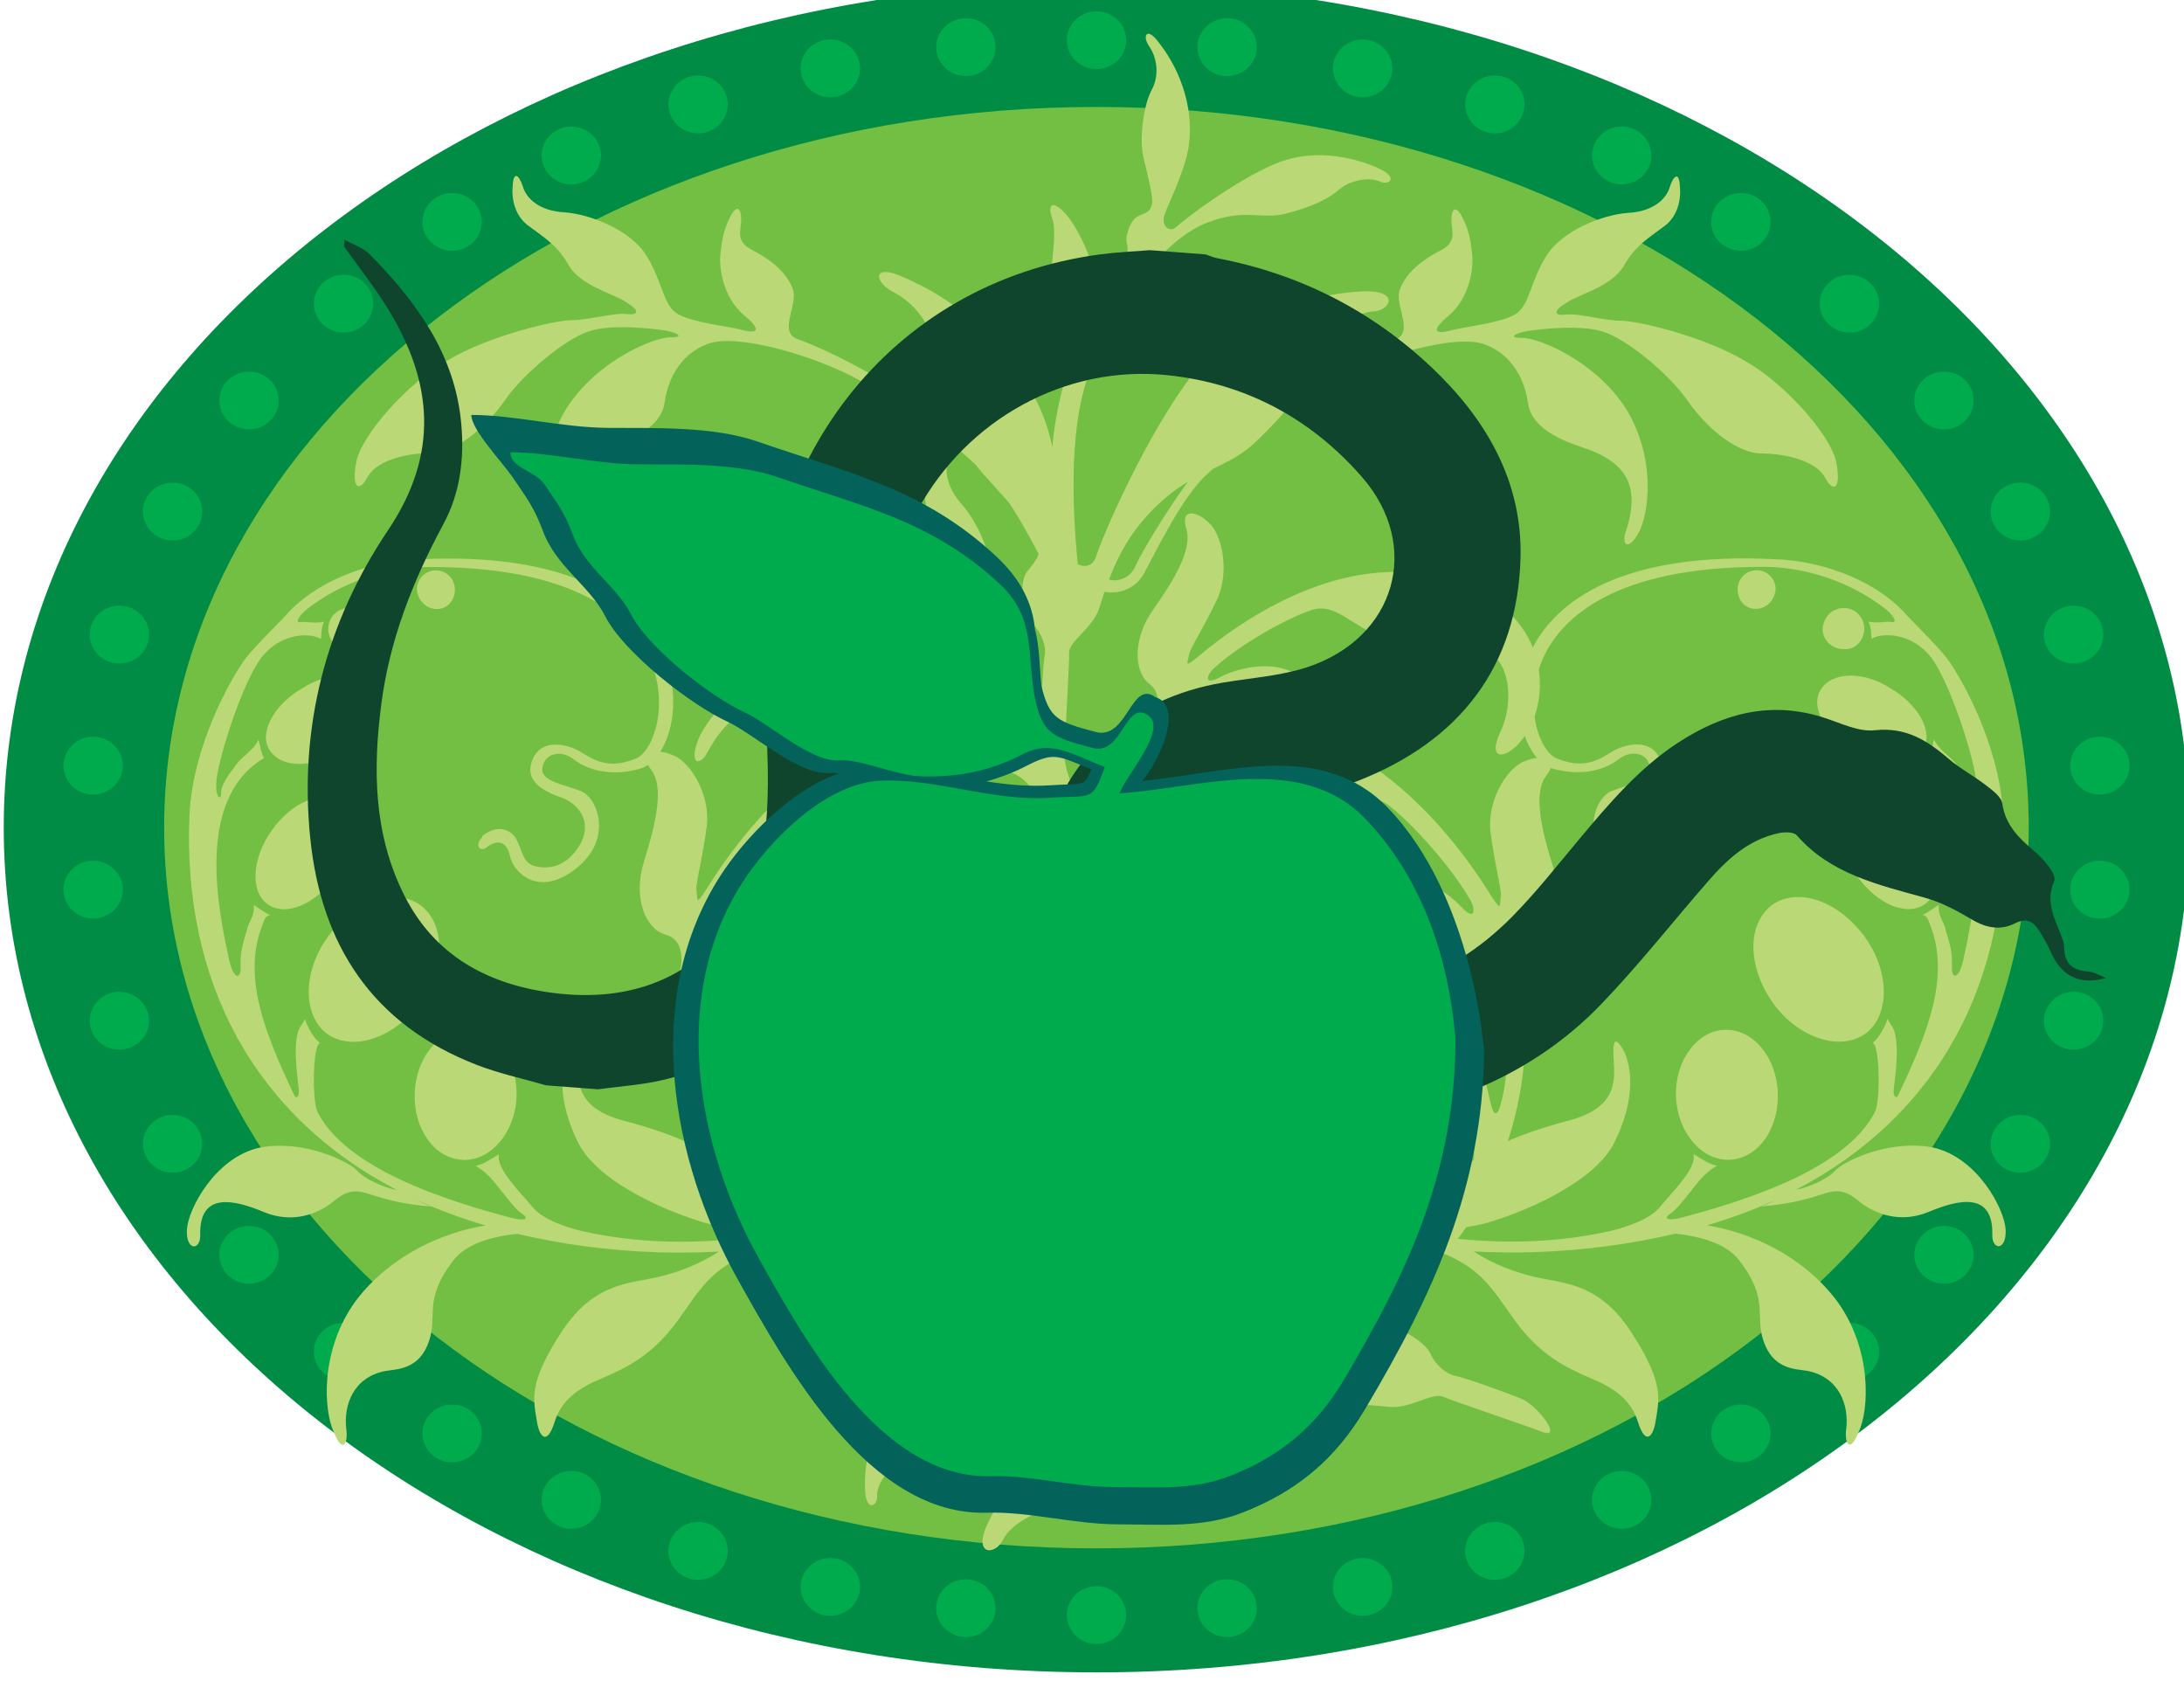 <?xml version="1.0" encoding="UTF-8" standalone="no"?>
<!-- Created with Inkscape (http://www.inkscape.org/) -->

<svg
   xmlns:dc="http://purl.org/dc/elements/1.1/"
   xmlns:cc="http://creativecommons.org/ns#"
   xmlns:rdf="http://www.w3.org/1999/02/22-rdf-syntax-ns#"
   xmlns:svg="http://www.w3.org/2000/svg"
   xmlns="http://www.w3.org/2000/svg"
   xmlns:sodipodi="http://sodipodi.sourceforge.net/DTD/sodipodi-0.dtd"
   xmlns:inkscape="http://www.inkscape.org/namespaces/inkscape"
   width="42.424pt"
   height="32.792pt"
   viewBox="0 0 14.966 11.568"
   version="1.1"
   id="svg8731"
   inkscape:version="0.92.3 (2405546, 2018-03-11)"
   sodipodi:docname="green.svg">
  <defs
     id="defs8725">
    <clipPath
       clipPathUnits="userSpaceOnUse"
       id="clipPath3867">
      <path
         d="M 0,0 H 612 V 792 H 0 Z"
         id="path3865"
         inkscape:connector-curvature="0" />
    </clipPath>
    <clipPath
       clipPathUnits="userSpaceOnUse"
       id="clipPath3985">
      <path
         d="M 0,0 H 612 V 792 H 0 Z"
         id="path3983"
         inkscape:connector-curvature="0" />
    </clipPath>
    <clipPath
       clipPathUnits="userSpaceOnUse"
       id="clipPath4097">
      <path
         d="M 0,0 H 612 V 792 H 0 Z"
         id="path4095"
         inkscape:connector-curvature="0" />
    </clipPath>
  </defs>
  <sodipodi:namedview
     id="base"
     pagecolor="#ffffff"
     bordercolor="#666666"
     borderopacity="1.0"
     inkscape:pageopacity="0.0"
     inkscape:pageshadow="2"
     inkscape:zoom="1"
     inkscape:cx="-41.200553"
     inkscape:cy="25.05677"
     inkscape:document-units="mm"
     inkscape:current-layer="layer1"
     showgrid="false"
     units="pt"
     inkscape:window-width="1440"
     inkscape:window-height="836"
     inkscape:window-x="0"
     inkscape:window-y="27"
     inkscape:window-maximized="1" />
  <g
     inkscape:label="Layer 1"
     inkscape:groupmode="layer"
     id="layer1"
     transform="translate(-82.906,-103.965)">
    <g
       transform="matrix(0.353,0,0,-0.353,41.906,290.734)"
       id="g4091">
      <g
         id="g4093"
         clip-path="url(#clipPath4097)">
        <g
           id="g4099"
           transform="translate(158.644,513.026)">
          <path
             d="m 0,0 c 0,-9.054 -9.499,-16.396 -21.212,-16.396 -11.713,0 -21.212,7.342 -21.212,16.396 0,9.054 9.499,16.396 21.212,16.396 C -9.499,16.396 0,9.054 0,0"
             style="fill:#008c44;fill-opacity:1;fill-rule:nonzero;stroke:none"
             id="path4101"
             inkscape:connector-curvature="0" />
        </g>
        <g
           id="g4103"
           transform="translate(134.897,497.315)">
          <path
             d="M 0,0 C 0.318,0 0.576,0.251 0.576,0.561 0.576,0.871 0.318,1.122 0,1.122 -0.318,1.122 -0.576,0.871 -0.576,0.561 -0.576,0.251 -0.318,0 0,0 m 0,31.422 c 0.318,0 0.576,-0.251 0.576,-0.561 0,-0.31 -0.258,-0.562 -0.576,-0.562 -0.318,0 -0.576,0.252 -0.576,0.562 0,0.31 0.258,0.561 0.576,0.561 m 2.536,0.134 c 0.318,0 0.576,-0.251 0.576,-0.561 0,-0.31 -0.258,-0.561 -0.576,-0.561 -0.318,0 -0.576,0.251 -0.576,0.561 0,0.31 0.258,0.561 0.576,0.561 m 2.535,-0.134 c -0.318,0 -0.576,-0.251 -0.576,-0.561 0,-0.31 0.258,-0.562 0.576,-0.562 0.318,0 0.577,0.252 0.577,0.562 0,0.31 -0.259,0.561 -0.577,0.561 M 7.702,31.01 c -0.318,0 -0.576,-0.252 -0.576,-0.562 0,-0.309 0.258,-0.561 0.576,-0.561 0.319,0 0.577,0.252 0.577,0.561 0,0.31 -0.258,0.562 -0.577,0.562 m 2.567,-0.699 c -0.318,0 -0.576,-0.252 -0.576,-0.561 0,-0.31 0.258,-0.562 0.576,-0.562 0.318,0 0.576,0.252 0.576,0.562 0,0.309 -0.258,0.561 -0.576,0.561 m 2.463,-0.992 c -0.319,0 -0.577,-0.251 -0.577,-0.561 0,-0.31 0.258,-0.561 0.577,-0.561 0.318,0 0.576,0.251 0.576,0.561 0,0.31 -0.258,0.561 -0.576,0.561 m 2.313,-1.289 c -0.319,0 -0.577,-0.251 -0.577,-0.561 0,-0.31 0.258,-0.561 0.577,-0.561 0.318,0 0.576,0.251 0.576,0.561 0,0.31 -0.258,0.561 -0.576,0.561 m 2.107,-1.587 c -0.318,0 -0.576,-0.251 -0.576,-0.561 0,-0.31 0.258,-0.561 0.576,-0.561 0.318,0 0.576,0.251 0.576,0.561 0,0.31 -0.258,0.561 -0.576,0.561 m 1.835,-1.88 c -0.318,0 -0.576,-0.251 -0.576,-0.561 0,-0.31 0.258,-0.561 0.576,-0.561 0.318,0 0.576,0.251 0.576,0.561 0,0.31 -0.258,0.561 -0.576,0.561 m 1.483,-2.154 c -0.318,0 -0.576,-0.251 -0.576,-0.561 0,-0.31 0.258,-0.562 0.576,-0.562 0.318,0 0.576,0.252 0.576,0.562 0,0.31 -0.258,0.561 -0.576,0.561 m 1.034,-2.389 c -0.318,0 -0.576,-0.252 -0.576,-0.561 0,-0.31 0.258,-0.562 0.576,-0.562 0.318,0 0.576,0.252 0.576,0.562 0,0.309 -0.258,0.561 -0.576,0.561 m 0.509,-2.544 c -0.318,0 -0.576,-0.252 -0.576,-0.562 0,-0.31 0.258,-0.561 0.576,-0.561 0.318,0 0.576,0.251 0.576,0.561 0,0.31 -0.258,0.562 -0.576,0.562 M -2.631,31.01 c 0.318,0 0.576,-0.252 0.576,-0.562 0,-0.309 -0.258,-0.561 -0.576,-0.561 -0.318,0 -0.576,0.252 -0.576,0.561 0,0.31 0.258,0.562 0.576,0.562 m -2.567,-0.699 c 0.319,0 0.576,-0.252 0.576,-0.561 0,-0.31 -0.257,-0.562 -0.576,-0.562 -0.318,0 -0.576,0.252 -0.576,0.562 0,0.309 0.258,0.561 0.576,0.561 M -7.66,29.319 c 0.318,0 0.576,-0.251 0.576,-0.561 0,-0.31 -0.258,-0.561 -0.576,-0.561 -0.318,0 -0.576,0.251 -0.576,0.561 0,0.31 0.258,0.561 0.576,0.561 M -9.973,28.03 c 0.318,0 0.576,-0.251 0.576,-0.561 0,-0.31 -0.258,-0.561 -0.576,-0.561 -0.318,0 -0.576,0.251 -0.576,0.561 0,0.31 0.258,0.561 0.576,0.561 m -2.108,-1.587 c 0.318,0 0.576,-0.251 0.576,-0.561 0,-0.31 -0.258,-0.561 -0.576,-0.561 -0.318,0 -0.576,0.251 -0.576,0.561 0,0.31 0.258,0.561 0.576,0.561 m -1.835,-1.88 c 0.318,0 0.576,-0.251 0.576,-0.561 0,-0.31 -0.258,-0.561 -0.576,-0.561 -0.318,0 -0.576,0.251 -0.576,0.561 0,0.31 0.258,0.561 0.576,0.561 m -1.483,-2.154 c 0.318,0 0.576,-0.251 0.576,-0.561 0,-0.31 -0.258,-0.562 -0.576,-0.562 -0.318,0 -0.576,0.252 -0.576,0.562 0,0.31 0.258,0.561 0.576,0.561 m -1.034,-2.389 c 0.318,0 0.576,-0.252 0.576,-0.561 0,-0.31 -0.258,-0.562 -0.576,-0.562 -0.318,0 -0.576,0.252 -0.576,0.562 0,0.309 0.258,0.561 0.576,0.561 m -0.509,-2.544 c 0.318,0 0.576,-0.252 0.576,-0.562 0,-0.31 -0.258,-0.561 -0.576,-0.561 -0.318,0 -0.576,0.251 -0.576,0.561 0,0.31 0.258,0.562 0.576,0.562 M 2.536,-0.134 c 0.318,0 0.576,0.251 0.576,0.561 0,0.31 -0.258,0.561 -0.576,0.561 -0.318,0 -0.576,-0.251 -0.576,-0.561 0,-0.31 0.258,-0.561 0.576,-0.561 M 5.071,0 C 4.753,0 4.495,0.251 4.495,0.561 c 0,0.31 0.258,0.561 0.576,0.561 0.318,0 0.577,-0.251 0.577,-0.561 C 5.648,0.251 5.389,0 5.071,0 m 2.631,0.412 c -0.318,0 -0.576,0.252 -0.576,0.562 0,0.309 0.258,0.561 0.576,0.561 0.319,0 0.577,-0.252 0.577,-0.561 0,-0.31 -0.258,-0.562 -0.577,-0.562 m 2.567,0.699 c -0.318,0 -0.576,0.252 -0.576,0.561 0,0.31 0.258,0.562 0.576,0.562 0.318,0 0.576,-0.252 0.576,-0.562 0,-0.309 -0.258,-0.561 -0.576,-0.561 m 2.463,0.992 c -0.319,0 -0.577,0.251 -0.577,0.561 0,0.31 0.258,0.561 0.577,0.561 0.318,0 0.576,-0.251 0.576,-0.561 0,-0.31 -0.258,-0.561 -0.576,-0.561 m 2.313,1.289 c -0.319,0 -0.577,0.251 -0.577,0.561 0,0.31 0.258,0.561 0.577,0.561 0.318,0 0.576,-0.251 0.576,-0.561 0,-0.31 -0.258,-0.561 -0.576,-0.561 m 2.107,1.587 c -0.318,0 -0.576,0.251 -0.576,0.561 0,0.31 0.258,0.561 0.576,0.561 0.318,0 0.576,-0.251 0.576,-0.561 0,-0.31 -0.258,-0.561 -0.576,-0.561 m 1.835,1.88 c -0.318,0 -0.576,0.251 -0.576,0.561 0,0.31 0.258,0.561 0.576,0.561 0.318,0 0.576,-0.251 0.576,-0.561 0,-0.31 -0.258,-0.561 -0.576,-0.561 m 1.483,2.154 c -0.318,0 -0.576,0.251 -0.576,0.561 0,0.31 0.258,0.561 0.576,0.561 0.318,0 0.576,-0.251 0.576,-0.561 0,-0.31 -0.258,-0.561 -0.576,-0.561 m 1.034,2.389 c -0.318,0 -0.576,0.252 -0.576,0.562 0,0.309 0.258,0.561 0.576,0.561 0.318,0 0.576,-0.252 0.576,-0.561 0,-0.31 -0.258,-0.562 -0.576,-0.562 m 0.509,2.544 c -0.318,0 -0.576,0.252 -0.576,0.562 0,0.309 0.258,0.561 0.576,0.561 0.318,0 0.576,-0.252 0.576,-0.561 0,-0.31 -0.258,-0.562 -0.576,-0.562 M -2.631,0.412 c 0.318,0 0.576,0.252 0.576,0.562 0,0.309 -0.258,0.561 -0.576,0.561 -0.318,0 -0.576,-0.252 -0.576,-0.561 0,-0.31 0.258,-0.562 0.576,-0.562 m -2.567,0.699 c 0.319,0 0.576,0.252 0.576,0.561 0,0.31 -0.257,0.562 -0.576,0.562 -0.318,0 -0.576,-0.252 -0.576,-0.562 0,-0.309 0.258,-0.561 0.576,-0.561 M -7.66,2.103 c 0.318,0 0.576,0.251 0.576,0.561 0,0.31 -0.258,0.561 -0.576,0.561 -0.318,0 -0.576,-0.251 -0.576,-0.561 0,-0.31 0.258,-0.561 0.576,-0.561 m -2.313,1.289 c 0.318,0 0.576,0.251 0.576,0.561 0,0.31 -0.258,0.561 -0.576,0.561 -0.318,0 -0.576,-0.251 -0.576,-0.561 0,-0.31 0.258,-0.561 0.576,-0.561 m -2.108,1.587 c 0.318,0 0.576,0.251 0.576,0.561 0,0.31 -0.258,0.561 -0.576,0.561 -0.318,0 -0.576,-0.251 -0.576,-0.561 0,-0.31 0.258,-0.561 0.576,-0.561 m -1.835,1.88 c 0.318,0 0.576,0.251 0.576,0.561 0,0.31 -0.258,0.561 -0.576,0.561 -0.318,0 -0.576,-0.251 -0.576,-0.561 0,-0.31 0.258,-0.561 0.576,-0.561 m -1.483,2.154 c 0.318,0 0.576,0.251 0.576,0.561 0,0.31 -0.258,0.561 -0.576,0.561 -0.318,0 -0.576,-0.251 -0.576,-0.561 0,-0.31 0.258,-0.561 0.576,-0.561 m -1.034,2.389 c 0.318,0 0.576,0.252 0.576,0.562 0,0.309 -0.258,0.561 -0.576,0.561 -0.318,0 -0.576,-0.252 -0.576,-0.561 0,-0.31 0.258,-0.562 0.576,-0.562 m -0.509,2.544 c 0.318,0 0.576,0.252 0.576,0.562 0,0.309 -0.258,0.561 -0.576,0.561 -0.318,0 -0.576,-0.252 -0.576,-0.561 0,-0.31 0.258,-0.562 0.576,-0.562"
             style="fill:#00ab4e;fill-opacity:1;fill-rule:nonzero;stroke:none"
             id="path4105"
             inkscape:connector-curvature="0" />
        </g>
        <g
           id="g4107"
           transform="translate(155.53,513.026)">
          <path
             d="m 0,0 c 0,-7.725 -8.105,-13.989 -18.098,-13.989 -9.994,0 -18.098,6.264 -18.098,13.989 0,7.725 8.104,13.989 18.098,13.989 C -8.105,13.989 0,7.725 0,0"
             style="fill:#72bf44;fill-opacity:1;fill-rule:nonzero;stroke:none"
             id="path4109"
             inkscape:connector-curvature="0" />
        </g>
        <g
           id="g4111"
           transform="matrix(-0.519,-0.855,0.868,-0.496,15.043,488.41)">
          <g
             id="g4113"
             transform="translate(-86.118,89.482)">
            <path
               d="m 0,0 c 0.279,-0.203 0.378,-0.612 0.178,-0.939 -0.2,-0.328 -0.92,-1.391 -1.061,-2.025 -0.242,-1.083 -0.362,-1.635 -0.364,-3.025 -0.002,-0.94 0.375,-2.553 0.854,-2.921 0.459,-0.366 1.018,-0.284 1.398,-0.12 0.379,0.164 0.818,-0.06 1.257,-0.447 0.697,-0.612 1.237,-0.591 1.877,0.146 0.18,0.184 0.319,0.102 0.119,-0.225 -0.2,-0.347 -1.06,-1.043 -2.198,-1.045 -1.118,0.018 -2.075,0.752 -2.215,1.018 -0.139,0.245 -0.139,0.04 -0.06,-0.164 0.08,-0.204 0.398,-0.96 0.757,-1.266 0.359,-0.306 1.317,-0.651 1.956,-0.691 0.639,-0.04 1.377,-0.284 1.616,-0.713 0.259,-0.429 0.658,-0.816 1.017,-0.795 0.339,0.021 0.339,-0.163 -0.18,-0.348 -0.5,-0.164 -1.797,0.059 -2.575,0.507 -0.798,0.428 -1.675,1.346 -1.854,1.632 -0.16,0.286 -0.539,0.633 -0.638,0.857 -0.1,0.245 -0.199,0.184 -0.2,-0.123 -0.02,-0.306 0.158,-0.899 -0.062,-1.308 -0.24,-0.389 -0.24,-0.735 -0.281,-1.042 -0.021,-0.327 -0.26,-0.573 -0.52,-0.696 -0.26,-0.143 -0.26,-0.021 -0.1,0.163 0.18,0.185 0.261,0.532 0.042,0.961 -0.219,0.449 -0.338,1.286 -0.058,1.798 0.281,0.532 0.681,0.778 0.681,1.105 0.001,0.326 -0.258,0.918 -0.338,1.184 -0.059,0.245 -0.179,0.49 -0.279,-0.062 -0.101,-0.572 -0.621,-0.941 -0.82,-1.023 -0.22,-0.102 -0.42,-0.184 -0.7,-0.205 -0.299,-0.021 -0.259,0.102 -0.039,0.225 0.2,0.102 0.4,0.123 0.38,0.49 -0.019,0.368 0.041,0.777 0.261,1.043 0.2,0.266 0.899,0.185 0.8,0.614 -0.139,0.776 -0.236,2.86 0.266,4.476 0.161,0.551 0.862,1.84 1.062,2.106 0.18,0.245 0.06,0.613 -0.199,0.633 C -0.14,-0.123 0,0 0,0"
               style="fill:#bbd876;fill-opacity:1;fill-rule:nonzero;stroke:none"
               id="path4115"
               inkscape:connector-curvature="0" />
          </g>
        </g>
        <g
           id="g4117"
           transform="matrix(-0.999,0.034,0.036,0.999,15.043,488.41)">
          <g
             id="g4119"
             transform="translate(-109.418,24.434)">
            <path
               d="m 0,0 c 0.562,0 0.99,-0.574 0.989,-1.263 0,-0.689 -0.427,-1.262 -0.989,-1.262 -0.54,0 -0.99,0.573 -0.99,1.262 C -0.99,-0.574 -0.54,0 0,0 M 1.3,8.522 C 1.28,8.314 1.115,8.147 0.91,8.147 c -0.205,0 -0.349,0.167 -0.349,0.375 0,0.209 0.164,0.376 0.37,0.376 C 1.136,8.898 1.3,8.731 1.3,8.522 M 2.77,1.735 C 3.248,1.043 3.225,0.19 2.747,-0.157 2.246,-0.503 1.45,-0.226 0.972,0.466 0.494,1.181 0.494,2.011 0.995,2.381 1.496,2.727 2.27,2.45 2.77,1.735 M 3.941,3.752 C 4.321,3.182 4.321,2.543 3.986,2.315 3.627,2.063 3.045,2.337 2.687,2.885 2.329,3.432 2.307,4.094 2.665,4.322 3.001,4.573 3.583,4.3 3.941,3.752 M 2.598,7.308 c -0.229,0 -0.416,0.168 -0.416,0.399 0.021,0.231 0.187,0.399 0.416,0.399 0.228,0 0.394,-0.188 0.394,-0.399 0,-0.231 -0.187,-0.421 -0.394,-0.399 M 2.106,6.539 C 2.331,6.878 2.941,6.878 3.459,6.518 4.001,6.18 4.271,5.617 4.046,5.301 3.82,4.963 3.211,4.963 2.692,5.323 2.151,5.662 1.88,6.224 2.106,6.539 m -9.445,-9.965 c 0.292,-0.023 0.668,-0.078 0.959,-0.045 0.398,0.046 0.678,0.209 1.028,0.721 0.327,0.511 1.238,0.86 2.266,1.092 1.028,0.233 0.911,0.837 0.911,1.232 0,0.395 0.094,0.303 0.211,0.07 0.14,-0.326 0.186,-0.953 -0.258,-1.767 -0.444,-0.79 -1.868,-1.301 -2.522,-1.465 -0.574,-0.138 -1.126,-0.096 -1.595,-0.107 1.36,-0.307 2.704,-0.376 3.979,-0.134 0.357,0.072 0.81,0.216 1.001,0.456 0.214,0.24 0.739,0.719 0.667,0.983 0.144,-0.096 0.358,-0.24 0.453,-0.24 -0.286,-0.143 -0.453,-0.407 -0.572,-0.527 -0.095,-0.12 -0.262,-0.312 -0.381,-0.384 -0.12,-0.072 -0.072,-0.144 0.238,-0.072 1.264,0.288 3.218,0.84 3.814,1.919 0.12,0.216 0.143,1.319 0,1.343 0.12,0.072 0.263,0.312 0.31,0.456 0,0 0.072,-0.144 0.095,-0.168 0.144,-0.288 0,-1.031 -0.023,-1.199 C 3.217,-1.406 3.289,-1.478 3.337,-1.358 3.933,-0.207 4.433,0.897 4.053,1.928 4.005,2.12 3.909,2.096 3.909,2.096 4.005,2.12 4.243,2.287 4.243,2.287 4.219,2.047 4.338,1.952 4.362,1.784 4.41,1.592 4.482,1.376 4.457,1.089 4.433,0.824 4.577,0.824 4.672,1.16 4.934,2.167 5.459,4.302 4.148,5.141 4.196,5.213 4.244,5.405 4.267,5.501 4.339,5.309 4.53,5.189 4.649,5.045 4.744,4.901 4.958,4.637 4.958,4.446 4.935,4.278 5.078,4.326 5.054,4.661 5.054,4.997 4.673,6.46 4.291,7.06 3.886,7.635 3.29,7.588 3.124,7.491 c 0,0.072 0,0.264 -0.048,0.336 C 3.29,7.779 3.41,7.827 3.529,7.803 3.648,7.779 3.576,7.923 3.41,8.067 2.742,8.618 1.932,8.906 1.169,8.954 -4.266,9.193 -3.742,5.692 -3.074,5.38 -2.598,5.164 -2.311,5.284 -2.026,5.452 -1.74,5.62 -1.239,5.716 -1.072,5.309 -0.905,4.901 -1.239,4.709 -1.597,4.589 -1.954,4.493 -2.288,4.157 -2.05,3.678 c 0.263,-0.48 0.62,-0.504 0.859,-0.456 0.238,0.048 0.262,0.288 0.357,0.456 0.072,0.192 0.357,0.384 0.691,0.095 V 3.75 C 0,3.606 -0.095,3.438 -0.238,3.558 -0.381,3.678 -0.596,3.749 -0.691,3.414 -0.762,3.102 -1.263,2.598 -1.978,3.198 -2.693,3.797 -2.359,4.589 -2.026,4.709 -1.692,4.829 -1.215,4.877 -1.263,5.141 -1.287,5.404 -1.596,5.524 -1.882,5.309 -2.193,5.093 -2.669,5.02 -3.169,5.188 -4.171,5.524 -4.552,9.601 1.312,9.098 2.075,9.05 3.124,8.714 3.767,7.995 3.815,7.923 4.411,7.299 4.578,7.06 4.84,6.676 5.531,5.357 5.555,4.014 5.586,0.745 4.077,-1.812 1.27,-3.152 c 0.235,0.029 0.655,0.202 0.779,0.348 0.167,0.168 1.049,0.575 1.907,0.384 0.858,-0.216 1.359,-1.247 1.359,-1.655 0,-0.407 -0.286,-0.384 -0.262,-0.072 0.048,0.84 -0.644,0.696 -1.216,0.48 -0.572,-0.216 -1.049,0 -1.335,0.239 C 2.24,-3.188 2.074,-3.164 1.763,-3.26 1.43,-3.356 1.096,-3.428 0.572,-3.452 c 0.076,0.013 0.185,0.06 0.3,0.119 -0.423,-0.177 -0.873,-0.326 -1.349,-0.45 0.81,-0.158 1.821,-0.632 2.464,-1.547 0.667,-0.983 0.548,-2.158 0.333,-2.566 -0.191,-0.432 -0.286,-0.192 -0.238,0.072 0.071,0.456 -0.096,1.007 -0.715,1.151 -0.239,0.048 -0.668,0.048 -0.834,0.624 -0.143,0.503 0.143,0.791 -0.405,1.558 -0.194,0.281 -0.594,0.478 -1.227,0.568 -0.842,-0.169 -1.752,-0.266 -2.739,-0.266 -0.42,0 -0.809,0.023 -1.186,0.054 0.203,-0.145 0.561,-0.359 1.09,-0.514 0.549,-0.168 1.288,-0.12 1.907,-1.151 0.62,-1.031 0.5,-1.319 0.405,-1.799 -0.072,-0.287 -0.215,-0.383 -0.334,0.048 -0.119,0.432 -0.429,0.672 -0.905,0.888 -0.453,0.216 -0.93,0.455 -1.407,1.151 -0.458,0.691 -0.639,1.117 -1.67,1.49 -2.483,0.383 -3.974,1.37 -4.98,1.943 -0.119,0.168 -0.357,0.408 -0.619,0.719 1.364,-0.926 2.783,-1.621 4.198,-2.066"
               style="fill:#bbd876;fill-opacity:1;fill-rule:nonzero;stroke:none"
               id="path4121"
               inkscape:connector-curvature="0" />
          </g>
        </g>
        <g
           id="g4123"
           transform="matrix(0.519,-0.855,-0.868,-0.496,238.452,488.41)">
          <g
             id="g4125"
             transform="translate(-75.508,71.214)">
            <path
               d="m 0,0 c 0.279,-0.203 0.378,-0.612 0.178,-0.939 -0.2,-0.328 -0.92,-1.391 -1.061,-2.025 -0.242,-1.083 -0.362,-1.635 -0.364,-3.025 -0.002,-0.94 0.375,-2.553 0.854,-2.921 0.459,-0.366 1.018,-0.284 1.398,-0.12 0.379,0.164 0.818,-0.06 1.257,-0.447 0.697,-0.612 1.237,-0.591 1.877,0.146 0.18,0.184 0.319,0.102 0.119,-0.225 -0.2,-0.347 -1.06,-1.043 -2.198,-1.045 -1.118,0.018 -2.075,0.752 -2.215,1.018 -0.139,0.245 -0.139,0.04 -0.06,-0.164 0.08,-0.204 0.398,-0.96 0.757,-1.266 0.359,-0.306 1.317,-0.651 1.956,-0.691 0.639,-0.04 1.377,-0.284 1.616,-0.713 0.259,-0.429 0.658,-0.816 1.017,-0.795 0.339,0.021 0.339,-0.163 -0.18,-0.348 -0.5,-0.164 -1.797,0.059 -2.575,0.507 -0.798,0.428 -1.675,1.346 -1.854,1.632 -0.16,0.286 -0.539,0.633 -0.638,0.857 -0.1,0.245 -0.199,0.184 -0.2,-0.123 -0.02,-0.306 0.158,-0.899 -0.062,-1.308 -0.24,-0.389 -0.24,-0.735 -0.281,-1.042 -0.021,-0.327 -0.26,-0.573 -0.52,-0.696 -0.26,-0.143 -0.26,-0.021 -0.1,0.163 0.18,0.185 0.261,0.532 0.042,0.961 -0.219,0.449 -0.338,1.286 -0.058,1.798 0.281,0.532 0.681,0.778 0.681,1.105 0.001,0.326 -0.258,0.918 -0.338,1.184 -0.059,0.245 -0.179,0.49 -0.279,-0.062 -0.101,-0.572 -0.621,-0.941 -0.82,-1.023 -0.22,-0.102 -0.42,-0.184 -0.7,-0.205 -0.299,-0.021 -0.259,0.102 -0.039,0.225 0.2,0.102 0.4,0.123 0.38,0.49 -0.019,0.368 0.041,0.777 0.261,1.043 0.2,0.266 0.899,0.185 0.8,0.614 -0.139,0.776 -0.235,2.86 0.266,4.476 0.161,0.551 0.862,1.84 1.062,2.106 0.18,0.245 0.06,0.613 -0.199,0.633 C -0.14,-0.123 0,0 0,0"
               style="fill:#bbd876;fill-opacity:1;fill-rule:nonzero;stroke:none"
               id="path4127"
               inkscape:connector-curvature="0" />
          </g>
        </g>
        <g
           id="g4129"
           transform="matrix(0.999,0.034,-0.036,0.999,238.452,488.41)">
          <g
             id="g4131"
             transform="translate(-88.061,23.71)">
            <path
               d="m 0,0 c 0.562,0 0.99,-0.574 0.989,-1.263 0,-0.689 -0.427,-1.262 -0.989,-1.262 -0.54,0 -0.99,0.573 -0.99,1.262 C -0.99,-0.574 -0.54,0 0,0 M 1.3,8.522 C 1.28,8.314 1.115,8.147 0.91,8.147 c -0.205,0 -0.349,0.167 -0.349,0.375 0,0.209 0.164,0.376 0.37,0.376 C 1.136,8.898 1.3,8.731 1.3,8.522 M 2.77,1.735 C 3.248,1.043 3.225,0.19 2.747,-0.157 2.246,-0.503 1.45,-0.226 0.972,0.466 0.494,1.181 0.494,2.011 0.995,2.381 1.496,2.727 2.27,2.45 2.77,1.735 M 3.941,3.752 C 4.321,3.182 4.321,2.543 3.986,2.315 3.627,2.063 3.045,2.337 2.687,2.885 2.329,3.432 2.307,4.094 2.665,4.322 3.001,4.573 3.583,4.3 3.941,3.752 M 2.598,7.308 c -0.229,0 -0.416,0.168 -0.416,0.399 0.021,0.231 0.187,0.399 0.416,0.399 0.228,0 0.394,-0.188 0.394,-0.399 0,-0.231 -0.187,-0.421 -0.394,-0.399 M 2.106,6.54 C 2.331,6.878 2.941,6.878 3.459,6.518 4.001,6.18 4.271,5.617 4.046,5.301 3.82,4.963 3.211,4.963 2.692,5.323 2.151,5.662 1.88,6.224 2.106,6.54 m -9.445,-9.966 c 0.292,-0.023 0.668,-0.078 0.959,-0.045 0.398,0.046 0.678,0.209 1.028,0.721 0.327,0.511 1.238,0.86 2.266,1.092 1.028,0.233 0.911,0.837 0.911,1.232 0,0.395 0.094,0.303 0.211,0.07 0.14,-0.326 0.186,-0.953 -0.258,-1.767 -0.444,-0.79 -1.868,-1.301 -2.522,-1.465 -0.574,-0.138 -1.126,-0.096 -1.595,-0.107 1.36,-0.307 2.704,-0.376 3.979,-0.134 0.357,0.072 0.81,0.216 1.001,0.456 0.214,0.24 0.739,0.719 0.667,0.983 0.144,-0.096 0.358,-0.24 0.453,-0.24 -0.286,-0.143 -0.453,-0.407 -0.572,-0.527 -0.095,-0.12 -0.262,-0.312 -0.381,-0.384 -0.12,-0.072 -0.072,-0.144 0.238,-0.072 1.264,0.288 3.218,0.84 3.814,1.919 0.12,0.216 0.143,1.319 0,1.343 0.12,0.072 0.263,0.312 0.31,0.456 0,0 0.072,-0.144 0.095,-0.168 0.144,-0.288 0,-1.031 -0.023,-1.199 C 3.217,-1.406 3.289,-1.478 3.337,-1.358 3.933,-0.207 4.433,0.897 4.053,1.928 4.005,2.12 3.909,2.096 3.909,2.096 4.005,2.12 4.243,2.287 4.243,2.287 4.219,2.047 4.338,1.952 4.362,1.784 4.41,1.592 4.482,1.376 4.457,1.089 4.433,0.824 4.577,0.824 4.672,1.16 4.934,2.167 5.459,4.302 4.148,5.141 4.196,5.213 4.244,5.405 4.267,5.501 4.339,5.309 4.53,5.189 4.649,5.045 4.744,4.901 4.958,4.637 4.958,4.446 4.935,4.278 5.078,4.326 5.054,4.661 5.054,4.997 4.673,6.46 4.291,7.06 3.886,7.635 3.29,7.588 3.124,7.491 c 0,0.072 0,0.264 -0.048,0.336 C 3.29,7.779 3.41,7.827 3.529,7.803 3.648,7.779 3.576,7.923 3.41,8.067 2.742,8.618 1.932,8.906 1.169,8.954 -4.266,9.193 -3.742,5.692 -3.074,5.38 -2.598,5.164 -2.311,5.284 -2.026,5.452 -1.74,5.62 -1.239,5.716 -1.072,5.309 -0.905,4.901 -1.239,4.709 -1.597,4.589 -1.954,4.493 -2.288,4.157 -2.05,3.678 c 0.263,-0.48 0.62,-0.504 0.859,-0.456 0.238,0.048 0.262,0.288 0.357,0.456 0.072,0.192 0.357,0.384 0.691,0.095 V 3.75 C 0,3.606 -0.095,3.438 -0.238,3.558 -0.381,3.678 -0.596,3.749 -0.691,3.414 -0.762,3.102 -1.263,2.598 -1.978,3.198 -2.693,3.797 -2.359,4.589 -2.026,4.709 -1.692,4.829 -1.215,4.877 -1.263,5.141 -1.287,5.404 -1.596,5.524 -1.882,5.309 -2.193,5.093 -2.669,5.02 -3.169,5.188 -4.171,5.524 -4.552,9.601 1.312,9.098 2.075,9.05 3.124,8.714 3.767,7.995 3.815,7.923 4.411,7.299 4.578,7.06 4.84,6.676 5.531,5.357 5.555,4.014 5.586,0.745 4.077,-1.812 1.27,-3.152 c 0.235,0.029 0.655,0.202 0.779,0.348 0.167,0.168 1.049,0.575 1.907,0.384 0.858,-0.216 1.359,-1.247 1.359,-1.655 0,-0.407 -0.286,-0.384 -0.262,-0.072 0.048,0.84 -0.644,0.696 -1.216,0.48 -0.572,-0.216 -1.049,0 -1.335,0.239 C 2.24,-3.188 2.074,-3.164 1.763,-3.26 1.43,-3.356 1.096,-3.428 0.572,-3.452 c 0.076,0.013 0.185,0.06 0.3,0.119 -0.423,-0.177 -0.873,-0.326 -1.349,-0.45 0.81,-0.158 1.821,-0.632 2.464,-1.547 0.667,-0.983 0.548,-2.158 0.333,-2.566 -0.191,-0.432 -0.286,-0.192 -0.238,0.072 0.071,0.456 -0.096,1.007 -0.715,1.151 -0.239,0.048 -0.668,0.048 -0.834,0.624 -0.143,0.503 0.143,0.791 -0.405,1.558 -0.194,0.281 -0.594,0.478 -1.227,0.568 -0.842,-0.169 -1.752,-0.266 -2.739,-0.266 -0.42,0 -0.809,0.023 -1.186,0.054 0.203,-0.145 0.561,-0.359 1.09,-0.514 0.549,-0.168 1.288,-0.12 1.907,-1.151 0.62,-1.031 0.5,-1.319 0.405,-1.799 -0.072,-0.287 -0.215,-0.383 -0.334,0.048 -0.119,0.432 -0.429,0.672 -0.905,0.888 -0.453,0.216 -0.93,0.455 -1.407,1.151 -0.458,0.691 -0.639,1.117 -1.67,1.49 -2.483,0.383 -3.974,1.37 -4.98,1.943 -0.119,0.168 -0.357,0.408 -0.619,0.719 1.364,-0.926 2.783,-1.621 4.198,-2.066"
               style="fill:#bbd876;fill-opacity:1;fill-rule:nonzero;stroke:none"
               id="path4133"
               inkscape:connector-curvature="0" />
          </g>
        </g>
        <g
           id="g4135"
           transform="matrix(0.837,-0.548,-0.571,-0.821,15.54,468.869)">
          <g
             id="g4137"
             transform="translate(84.661,-100.326)">
            <path
               d="m 0,0 c 0.157,-0.171 0.495,-0.362 0.495,-0.362 0.177,-2.116 -0.931,-4.277 -1.856,-5.026 -0.203,-0.171 -0.519,-0.535 -0.249,-0.834 0.247,-0.299 0.111,-0.94 -0.476,-1.411 -0.587,-0.472 -1.151,-0.986 -1.129,-1.413 0.022,-0.449 -0.316,-0.3 -0.496,-0.022 -0.202,0.256 -0.201,0.983 0.205,1.496 0.429,0.493 0.835,0.835 0.903,0.963 0.069,0.15 0.204,0.257 -0.134,0.107 -1.489,-0.686 -3.812,-1.352 -5.681,-0.33 -2.116,1.151 -1.414,3.076 -0.467,3.548 0.339,0.171 0.609,0.086 0.248,-0.342 -0.384,-0.407 -0.611,-1.176 -0.251,-1.582 0.698,-0.811 1.329,-0.319 2.072,-0.744 0.721,-0.448 0.877,-0.982 1.441,-0.939 0.541,0.044 1.646,0.324 2.322,0.667 0.181,0.085 0.339,0.299 -0.044,0.213 -0.406,-0.107 -1.218,-0.109 -1.623,0.297 -0.562,0.576 -0.335,1.303 0.071,1.71 0.203,0.214 0.338,0.043 0.316,-0.235 -0.024,-0.256 0.314,-0.662 0.719,-0.618 0.384,0.043 1.33,0.109 1.533,-0.126 0.179,-0.214 0.404,-0.149 0.585,-0.021 0.316,0.279 0.881,0.985 1.13,1.605 0.09,0.214 0.226,0.578 -0.135,0.235 -0.384,-0.364 -1.038,-1.006 -1.894,-0.879 -0.857,0.127 -1.69,0.617 -1.936,1.193 -0.091,0.235 0.18,0.343 0.45,0.129 0.27,-0.192 0.743,-0.319 1.285,-0.147 0.564,0.193 1.037,0.365 1.533,0.28 0.54,-0.084 0.721,0.194 0.902,0.472 C 0.02,-1.859 0.201,-0.769 0,0"
               style="fill:#bbd876;fill-opacity:1;fill-rule:nonzero;stroke:none"
               id="path4139"
               inkscape:connector-curvature="0" />
          </g>
        </g>
        <g
           id="g4141"
           transform="matrix(-0.837,-0.548,0.571,-0.821,15.54,468.869)">
          <g
             id="g4143"
             transform="translate(-115.607,33.203)">
            <path
               d="m 0,0 c 0.157,-0.171 0.495,-0.362 0.495,-0.362 0.177,-2.116 -0.931,-4.277 -1.856,-5.026 -0.203,-0.171 -0.519,-0.535 -0.249,-0.834 0.247,-0.299 0.111,-0.94 -0.476,-1.411 -0.587,-0.471 -1.151,-0.986 -1.129,-1.413 0.022,-0.449 -0.316,-0.3 -0.496,-0.022 -0.202,0.256 -0.201,0.983 0.205,1.496 0.429,0.493 0.835,0.835 0.903,0.963 0.069,0.15 0.204,0.258 -0.135,0.107 -1.488,-0.686 -3.811,-1.352 -5.68,-0.33 -2.116,1.151 -1.414,3.076 -0.467,3.548 0.339,0.171 0.609,0.086 0.248,-0.342 -0.384,-0.407 -0.611,-1.176 -0.251,-1.582 0.698,-0.811 1.329,-0.319 2.072,-0.744 0.721,-0.448 0.877,-0.982 1.441,-0.939 0.541,0.044 1.646,0.324 2.322,0.667 0.181,0.085 0.339,0.299 -0.044,0.213 -0.406,-0.107 -1.218,-0.109 -1.623,0.297 -0.562,0.576 -0.335,1.303 0.071,1.71 0.203,0.214 0.338,0.043 0.316,-0.235 -0.024,-0.256 0.314,-0.662 0.719,-0.618 0.384,0.043 1.33,0.109 1.533,-0.126 0.179,-0.214 0.404,-0.149 0.585,-0.021 0.316,0.279 0.881,0.985 1.13,1.605 0.09,0.214 0.226,0.578 -0.135,0.235 -0.384,-0.364 -1.038,-1.006 -1.894,-0.879 -0.857,0.127 -1.69,0.617 -1.936,1.193 -0.091,0.235 0.18,0.343 0.45,0.129 0.27,-0.192 0.743,-0.319 1.285,-0.147 0.564,0.193 1.037,0.365 1.533,0.28 0.54,-0.084 0.721,0.194 0.902,0.472 C 0.02,-1.859 0.201,-0.769 0,0"
               style="fill:#bbd876;fill-opacity:1;fill-rule:nonzero;stroke:none"
               id="path4145"
               inkscape:connector-curvature="0" />
          </g>
        </g>
        <g
           id="g4147"
           transform="matrix(0.812,0.583,0.607,-0.796,15.432,468.869)">
          <g
             id="g4149"
             transform="translate(136.021,28.084)">
            <path
               d="m 0,0 c -0.193,-0.368 -0.704,-1.066 -1.555,-1.26 -0.852,-0.194 -2.096,-0.148 -2.269,-0.124 -0.172,0.025 -0.235,-0.193 -0.036,-0.328 0.2,-0.136 0.867,-0.476 1.204,-0.83 0.552,-0.58 0.759,-1.363 0.731,-2.024 -0.013,-0.29 -0.181,-0.213 -0.192,0.036 -0.012,0.25 -0.172,0.564 -0.474,0.708 -0.302,0.144 -0.773,0.633 -0.921,0.967 -0.148,0.334 -0.316,0.746 -0.422,0.838 -0.106,0.092 -0.169,0.076 -0.342,0.034 -0.172,-0.043 -0.459,0.172 -0.505,0.295 -0.047,0.123 -0.157,0.231 -0.263,0.255 -0.106,0.024 -0.514,0.193 -0.682,0.268 -0.169,0.077 -0.259,0.105 -0.09,-0.106 0.282,-0.353 0.525,-1.331 0.409,-1.733 -0.063,-0.218 -0.169,-0.126 -0.239,0.092 -0.071,0.219 -0.357,0.501 -0.565,0.736 -0.207,0.235 -0.269,0.825 -0.288,1.039 -0.02,0.214 0.055,0.25 -0.247,0.461 -0.584,0.409 -1.092,0.798 -1.583,1.355 0.096,-0.214 0.178,-0.425 0.23,-0.623 0.373,-1.396 0.028,-2.808 -0.585,-3.824 -0.267,-0.445 -0.468,-0.177 -0.272,0.226 0.197,0.403 0.213,1.037 -0.14,1.528 -0.353,0.491 -0.675,1.673 -0.623,2.328 0.052,0.655 0.141,1.451 0.053,1.689 -0.089,0.237 -0.201,0.267 -0.511,0.351 -0.309,0.084 -0.576,0.673 -0.544,0.907 0.031,0.236 -0.049,0.501 -0.196,0.631 -0.146,0.132 -0.646,0.754 -0.846,1.021 -0.202,0.268 -0.896,1.064 -1.191,1.662 -1.087,2.199 -1.81,4.046 -1.658,7.946 -0.169,4.017 0.62,1.478 0.563,0.574 0.085,-3.001 0.51,-6.328 1.745,-7.998 0.21,-0.283 0.26,-1.074 0.531,-1.421 0.27,-0.346 1.144,-1.375 1.276,-1.562 0.132,-0.188 0.662,-0.12 0.99,-0.361 0.329,-0.241 0.93,-0.695 1.668,-0.879 1.358,-0.338 1.816,0.146 2.69,0.03 0.875,-0.116 1.514,-0.32 1.948,-0.62 0.433,-0.3 1.125,-0.306 1.417,-0.111 C -1.492,2.367 -1.1,2.139 -1.72,1.73 -2.34,1.32 -3.748,0.669 -5.259,1.109 -6.771,1.55 -8.696,2.711 -8.947,2.902 -9.096,3.014 -9.254,2.958 -9.319,2.814 c 0.803,-1.321 1.796,-2.62 2.75,-3.059 0.178,-0.082 0.671,-0.288 1.037,-0.013 0.364,0.275 0.84,0.444 1.079,0.351 0.239,-0.092 0.479,0.018 0.573,0.176 0.095,0.158 0.306,0.109 0.181,-0.191 -0.127,-0.301 -0.637,-0.663 -1.187,-0.731 -0.549,-0.069 -1.016,0.001 -1.173,0.029 -0.157,0.029 -0.098,-0.075 0.125,-0.17 0.224,-0.097 0.922,-0.362 1.035,-0.418 0.114,-0.056 0.354,0.121 0.577,0.092 0.224,-0.029 0.637,-0.087 1.044,0.023 0.75,0.202 0.845,0.562 1.3,0.742 0.456,0.18 0.82,0.254 1.111,0.225 0.29,-0.029 0.628,0.155 0.719,0.329 C -0.058,0.372 0.193,0.368 0,0"
               style="fill:#bbd876;fill-opacity:1;fill-rule:nonzero;stroke:none"
               id="path4151"
               inkscape:connector-curvature="0" />
          </g>
        </g>
        <g
           id="g4153"
           transform="matrix(-0.972,-0.235,0.249,-0.969,15.432,468.869)">
          <g
             id="g4155"
             transform="translate(-127.258,-16.957)">
            <path
               d="M 0,0 C 0.513,-0.396 1.138,-0.308 1.563,-0.131 1.987,0.046 2.478,-0.196 2.968,-0.615 3.749,-1.275 4.352,-1.253 5.066,-0.459 5.268,-0.26 5.424,-0.348 5.2,-0.701 4.977,-1.076 4.016,-1.826 2.744,-1.827 1.494,-1.806 0.423,-1.014 0.267,-0.727 0.111,-0.463 0.111,-0.683 0.2,-0.903 0.289,-1.124 0.646,-1.939 1.047,-2.27 1.448,-2.6 2.52,-2.973 3.234,-3.017 3.948,-3.061 4.774,-3.324 5.042,-3.787 5.331,-4.25 5.777,-4.668 6.179,-4.646 6.558,-4.623 6.558,-4.822 5.978,-5.021 5.42,-5.198 3.969,-4.956 3.099,-4.472 2.207,-4.01 1.225,-3.019 1.024,-2.71 0.846,-2.402 0.422,-2.027 0.311,-1.785 0.2,-1.52 0.088,-1.587 0.088,-1.918 c -0.023,-0.33 0.177,-0.969 -0.069,-1.41 -0.268,-0.42 -0.268,-0.794 -0.313,-1.124 -0.023,-0.353 -0.291,-0.618 -0.581,-0.751 -0.29,-0.154 -0.29,-0.022 -0.112,0.176 0.202,0.199 0.291,0.574 0.046,1.037 -0.245,0.485 -0.378,1.388 -0.066,1.939 0.314,0.574 0.761,0.839 0.761,1.192 0,0.352 -1.066,1.666 -1.156,1.953 C -1.468,1.358 -1.605,1.928 0,0"
               style="fill:#bbd876;fill-opacity:1;fill-rule:nonzero;stroke:none"
               id="path4157"
               inkscape:connector-curvature="0" />
          </g>
        </g>
        <g
           id="g4159"
           transform="matrix(-0.972,-0.235,0.249,-0.969,15.432,468.869)">
          <g
             id="g4161"
             transform="translate(-128.787,-10.717)">
            <path
               d="m 0,0 c 0.142,-0.166 0.13,-0.339 0.13,-0.339 0.162,-2.059 -1.131,-4.124 -1.966,-4.852 -0.184,-0.167 -0.47,-0.521 -0.226,-0.812 0.225,-0.291 0.102,-0.915 -0.429,-1.373 -0.53,-0.458 -1.039,-0.958 -1.019,-1.374 0.019,-0.436 -0.286,-0.291 -0.449,-0.021 -0.183,0.249 -0.182,0.957 0.185,1.456 0.387,0.479 0.754,0.812 0.816,0.937 0.061,0.146 0.183,0.25 -0.122,0.104 -1.346,-0.667 -3.446,-1.313 -5.136,-0.316 -1.914,1.121 -1.281,2.994 -0.425,3.452 0.306,0.167 0.551,0.084 0.224,-0.333 -0.346,-0.395 -0.551,-1.144 -0.225,-1.539 0.631,-0.79 1.202,-0.311 1.874,-0.726 0.651,-0.437 0.793,-0.956 1.303,-0.915 0.489,0.042 1.488,0.314 2.099,0.647 0.164,0.083 0.306,0.291 -0.04,0.208 -0.367,-0.104 -1.101,-0.105 -1.467,0.29 -0.509,0.561 -0.305,1.268 0.062,1.664 0.184,0.208 0.306,0.042 0.286,-0.229 -0.021,-0.249 0.284,-0.644 0.651,-0.602 0.347,0.042 1.202,0.105 1.386,-0.124 0.163,-0.208 0.366,-0.145 0.529,-0.02 0.286,0.27 0.796,0.957 1.021,1.56 0.081,0.209 0.203,0.562 -0.123,0.229 -0.346,-0.354 -0.938,-0.978 -1.712,-0.854 -0.774,0.124 -1.528,0.602 -1.751,1.163 -0.082,0.229 0.163,0.333 0.407,0.125 0.245,-0.187 0.672,-0.311 1.162,-0.144 0.51,0.187 0.937,0.354 1.386,0.271 0.489,-0.083 0.652,0.188 0.815,0.459 0.163,0.249 0.619,1.274 0.437,2.022 z"
               style="fill:#bbd876;fill-opacity:1;fill-rule:nonzero;stroke:none"
               id="path4163"
               inkscape:connector-curvature="0" />
          </g>
        </g>
        <g
           id="g4165"
           transform="matrix(0.877,0.481,0.504,-0.864,15.432,468.869)">
          <g
             id="g4167"
             transform="translate(126.493,29.086)">
            <path
               d="m 0,0 c 0.142,-0.167 0.101,-0.543 0.101,-0.543 0.166,-2.069 -0.825,-4.179 -1.655,-4.909 -0.182,-0.167 -0.466,-0.522 -0.222,-0.814 0.224,-0.294 0.103,-0.92 -0.424,-1.379 -0.526,-0.459 -1.032,-0.96 -1.011,-1.378 0.021,-0.439 -0.284,-0.292 -0.446,-0.02 -0.183,0.251 -0.184,0.961 0.18,1.462 0.384,0.481 0.748,0.814 0.809,0.939 0.061,0.147 0.183,0.251 -0.121,0.105 -1.338,-0.667 -3.426,-1.311 -5.111,-0.305 -1.908,1.131 -1.282,3.011 -0.431,3.469 0.304,0.167 0.547,0.083 0.224,-0.334 -0.344,-0.397 -0.546,-1.149 -0.221,-1.547 0.63,-0.795 1.197,-0.315 1.867,-0.734 0.65,-0.44 0.792,-0.962 1.3,-0.921 0.486,0.041 1.48,0.311 2.087,0.644 0.163,0.084 0.304,0.292 -0.041,0.209 -0.364,-0.104 -1.095,-0.102 -1.46,0.295 -0.508,0.565 -0.307,1.275 0.058,1.672 0.182,0.209 0.304,0.041 0.285,-0.23 -0.021,-0.251 0.284,-0.649 0.649,-0.607 0.345,0.041 1.196,0.102 1.379,-0.128 0.163,-0.209 0.365,-0.147 0.528,-0.022 0.283,0.272 0.789,0.961 1.011,1.566 0.081,0.209 0.202,0.564 -0.122,0.23 -0.344,-0.354 -0.931,-0.98 -1.702,-0.854 -0.771,0.127 -1.522,0.609 -1.745,1.173 -0.083,0.23 0.161,0.334 0.404,0.125 0.244,-0.189 0.67,-0.315 1.157,-0.148 0.507,0.187 0.932,0.354 1.378,0.269 0.487,-0.084 0.649,0.187 0.811,0.459 0.162,0.251 0.538,1.432 0.355,2.184 z"
               style="fill:#bbd876;fill-opacity:1;fill-rule:nonzero;stroke:none"
               id="path4169"
               inkscape:connector-curvature="0" />
          </g>
        </g>
        <g
           id="g4171"
           transform="matrix(-0.864,-0.504,0.527,-0.851,15.432,468.869)">
          <g
             id="g4173"
             transform="translate(-116.383,32.172)">
            <path
               d="m 0,0 c -0.194,-0.367 -0.709,-1.066 -1.563,-1.262 -0.855,-0.197 -2.101,-0.155 -2.274,-0.131 -0.173,0.024 -0.236,-0.193 -0.037,-0.328 0.2,-0.135 0.867,-0.472 1.204,-0.824 0.551,-0.577 0.755,-1.357 0.725,-2.017 -0.013,-0.289 -0.181,-0.213 -0.192,0.036 -0.011,0.249 -0.17,0.561 -0.473,0.704 -0.302,0.143 -0.772,0.63 -0.919,0.962 -0.148,0.333 -0.315,0.744 -0.421,0.835 -0.106,0.091 -0.168,0.076 -0.342,0.032 -0.173,-0.043 -0.46,0.171 -0.506,0.293 -0.047,0.123 -0.156,0.23 -0.262,0.254 -0.106,0.024 -0.515,0.19 -0.683,0.266 -0.169,0.075 -0.259,0.103 -0.091,-0.107 0.282,-0.351 0.522,-1.327 0.404,-1.728 -0.064,-0.217 -0.169,-0.126 -0.239,0.091 -0.07,0.218 -0.356,0.499 -0.563,0.733 -0.207,0.233 -0.267,0.822 -0.286,1.036 -0.019,0.213 0.057,0.249 -0.246,0.459 -0.583,0.406 -1.092,0.792 -1.582,1.346 -1.022,1.03 -0.795,-4.193 -1.394,-0.369 0.054,0.654 0.146,1.449 0.058,1.686 -0.088,0.236 -0.2,0.266 -0.51,0.349 -0.31,0.083 -0.576,0.67 -0.543,0.903 0.032,0.235 -0.048,0.499 -0.194,0.629 -0.146,0.131 -0.645,0.75 -0.845,1.015 -0.201,0.267 -0.278,1.108 -0.007,0.762 0.269,-0.345 1.142,-1.368 1.274,-1.555 0.131,-0.187 0.662,-0.117 0.991,-0.356 0.328,-0.24 0.929,-0.691 1.668,-0.872 1.36,-0.332 1.821,0.151 2.697,0.038 0.876,-0.112 1.516,-0.314 1.95,-0.612 0.433,-0.297 1.126,-0.301 1.42,-0.106 0.294,0.194 0.686,-0.031 0.062,-0.441 C -2.341,1.31 -3.754,0.655 -5.267,1.09 c -1.514,0.435 -3.44,1.587 -3.691,1.777 -0.149,0.111 -0.307,0.054 -0.374,-0.089 0.801,-1.316 1.792,-2.609 2.747,-3.044 0.178,-0.081 0.672,-0.285 1.039,-0.009 0.367,0.276 0.844,0.445 1.083,0.354 0.239,-0.091 0.48,0.019 0.575,0.177 0.095,0.158 0.307,0.109 0.181,-0.19 -0.128,-0.301 -0.641,-0.663 -1.192,-0.734 -0.551,-0.07 -1.019,-0.002 -1.176,0.026 -0.157,0.028 -0.099,-0.075 0.125,-0.17 0.224,-0.095 0.923,-0.357 1.036,-0.413 0.114,-0.055 0.355,0.122 0.579,0.094 0.224,-0.028 0.638,-0.086 1.046,0.026 0.752,0.204 0.848,0.563 1.305,0.744 0.458,0.182 0.823,0.256 1.115,0.228 0.29,-0.028 0.63,0.157 0.721,0.331 C -0.057,0.371 0.195,0.367 0,0"
               style="fill:#bbd876;fill-opacity:1;fill-rule:nonzero;stroke:none"
               id="path4175"
               inkscape:connector-curvature="0" />
          </g>
        </g>
        <g
           id="g4177"
           transform="matrix(0.705,0.709,0.73,-0.684,15.432,468.869)">
          <g
             id="g4179"
             transform="translate(112.265,60.355)">
            <path
               d="M 0,0 C -0.048,0.155 -0.036,0.505 0.046,0.492 0.122,0.334 0.429,0.392 0.619,0.188 0.81,-0.015 1.158,-0.398 1.585,-0.553 2.371,-0.837 2.637,-0.429 3.143,-0.527 3.649,-0.624 4.019,-0.796 4.27,-1.049 4.521,-1.302 4.921,-1.307 5.091,-1.143 5.26,-0.979 5.487,-1.171 5.128,-1.516 4.769,-1.862 3.954,-2.412 3.08,-2.041 2.204,-1.67 1.089,-0.691 0.944,-0.53 0.858,-0.435 0.766,-0.483 0.728,-0.604 0.516,-0.725 0.538,-0.659 0.391,-0.648 0.036,-0.464 0.166,-0.441 0,0"
               style="fill:#bbd876;fill-opacity:1;fill-rule:nonzero;stroke:none"
               id="path4181"
               inkscape:connector-curvature="0" />
          </g>
        </g>
        <g
           id="g4183"
           transform="matrix(0.081,0.997,-0.997,0.076,136.415,521.601)">
          <g
             id="g4185"
             transform="translate(-14.268,7.52)">
            <path
               d="m 0,0 c 0.094,-0.426 0.152,-0.863 0.288,-1.274 0.642,-1.948 2.024,-3.051 3.92,-3.54 1.229,-0.316 2.467,-0.238 3.703,-0.045 1.293,0.202 2.545,0.135 3.77,-0.412 1.817,-0.81 3.028,-2.617 2.976,-4.614 -0.04,-1.535 -0.632,-2.856 -1.684,-3.931 -1.246,-1.272 -3.062,-0.905 -3.757,0.754 -0.213,0.51 -0.293,1.08 -0.428,1.623 -0.433,1.737 -1.681,2.944 -3.272,3.163 -2.199,0.302 -4.132,-0.968 -4.792,-3.176 -0.734,-2.456 -0.031,-5.818 2.387,-7.808 0.822,-0.677 1.712,-1.265 2.567,-1.9 0.451,-0.335 0.857,-0.716 1.022,-1.288 0.031,-0.107 0.043,-0.282 -0.016,-0.343 -0.703,-0.717 -0.838,-1.657 -1.022,-2.588 -0.065,-0.325 -0.205,-0.641 -0.353,-0.94 -0.144,-0.29 -0.168,-0.57 -0.008,-0.834 0.136,-0.224 0.057,-0.356 -0.108,-0.481 -0.123,-0.093 -0.253,-0.181 -0.389,-0.254 -0.439,-0.236 -0.614,-0.593 -0.427,-1.114 0.035,0.119 0.1,0.238 0.1,0.356 -0.002,0.301 0.117,0.471 0.414,0.501 0.043,0.004 0.088,0.012 0.129,0.029 0.369,0.148 0.689,0.433 1.158,0.27 0.124,-0.043 0.408,0.236 0.542,0.424 0.235,0.328 0.467,0.609 0.882,0.703 0.127,0.029 0.237,0.206 0.323,0.337 0.162,0.245 0.28,0.521 0.452,0.757 0.324,0.445 0.567,0.877 0.453,1.489 -0.059,0.315 0.092,0.677 0.171,1.013 0.249,1.055 -0.07,1.949 -0.7,2.771 -0.555,0.722 -1.276,1.236 -2,1.753 -0.542,0.386 -1.099,0.754 -1.608,1.182 -1.411,1.186 -1.976,2.734 -1.799,4.589 0.077,0.813 0.376,1.478 1.084,1.896 1.104,0.651 2.242,0.081 2.504,-1.198 0.146,-0.711 0.299,-1.448 0.609,-2.09 0.92,-1.903 2.445,-2.901 4.542,-2.791 1.482,0.078 2.641,0.877 3.564,2.02 1.011,1.252 1.615,2.7 1.797,4.324 0.009,0.076 0.037,0.15 0.056,0.225 0,0.362 0,0.724 0,1.086 -0.051,0.321 -0.089,0.645 -0.156,0.962 -0.863,4.069 -4.598,6.372 -8.602,5.854 C 7.335,-2.664 6.373,-2.832 5.414,-2.829 3.542,-2.824 1.635,-1.602 1.801,1.077 1.878,2.336 2.361,3.387 3.466,4.059 4.609,4.754 5.869,4.867 7.147,4.804 8.385,4.743 9.563,4.39 10.703,3.888 c 0.63,-0.279 1.304,-0.306 1.976,-0.189 1.322,0.228 2.286,1.051 3.14,2.038 0.118,0.136 0.165,0.337 0.244,0.508 -0.044,0 -0.088,0 -0.132,0 C 15.549,5.925 15.183,5.581 14.78,5.289 13.426,4.307 12.052,4.079 10.505,4.949 8.615,6.011 6.555,6.365 4.414,5.965 2.388,5.586 0.926,4.479 0.295,2.396 0.159,1.948 0.097,1.478 0,1.018 0,0.678 0,0.339 0,0"
               style="fill:#0f442d;fill-opacity:1;fill-rule:nonzero;stroke:none"
               id="path4187"
               inkscape:connector-curvature="0" />
          </g>
        </g>
        <g
           id="g4189"
           transform="translate(143.085,513.415)">
          <path
             d="m 0,0 c -1.283,1.327 -3.165,0.666 -4.765,0.519 0.35,0.406 0.811,1.451 0.255,1.626 -0.477,0.346 -0.54,-0.841 -1.16,-0.676 -0.744,0.197 -0.897,0.262 -1.051,0.891 -0.041,0.383 -0.034,0.755 -0.125,1.097 -0.048,0.507 -0.275,0.976 -0.757,1.424 -1.425,1.326 -2.87,1.612 -4.629,2.224 -0.856,0.299 -2.008,0.26 -2.904,0.266 -0.895,0.006 -1.815,0.251 -2.653,0.251 0,-0.288 0.611,-0.928 0.797,-1.202 0.276,-0.408 0.418,-0.579 0.597,-1.06 0.255,-0.683 0.906,-1.055 1.206,-1.646 0.359,-0.707 1.67,-1.725 2.374,-2.046 0.495,-0.226 1.384,-1.046 1.967,-0.995 0.058,0.005 0.125,0.001 0.197,-0.008 -0.941,-0.323 -1.832,-1.259 -2.302,-1.987 -1.532,-2.378 -0.958,-5.527 0.345,-7.85 0.936,-1.667 2.536,-4.588 4.835,-4.514 0.802,0.026 1.704,-0.226 2.546,-0.226 0.835,0 1.633,-0.078 2.423,0.233 1.038,0.409 1.783,1.027 2.355,1.986 1.345,2.259 2.283,4.313 2.323,6.936 C 1.87,-4.686 1.662,-1.72 0,0 m -7.787,0.508 c 0.256,0.073 0.51,0.165 0.763,0.296 C -6.46,1.097 -6.401,1 -5.748,0.742 -5.913,0.392 -5.857,0.479 -6.554,0.433 -6.975,0.405 -7.383,0.446 -7.787,0.508"
             style="fill:#03635a;fill-opacity:1;fill-rule:nonzero;stroke:none"
             id="path4191"
             inkscape:connector-curvature="0" />
        </g>
        <g
           id="g4193"
           transform="translate(144.401,508.922)">
          <path
             d="m 0,0 c 0,-2.523 -0.892,-4.472 -2.173,-6.625 -0.533,-0.895 -1.228,-1.471 -2.197,-1.852 -0.737,-0.29 -1.481,-0.218 -2.26,-0.218 -0.785,0 -1.626,0.235 -2.374,0.211 -2.144,-0.069 -3.638,2.656 -4.51,4.211 -1.215,2.166 -1.751,5.103 -0.322,7.321 0.527,0.817 1.622,1.928 2.684,1.968 1.116,0.042 2.153,-0.407 3.285,-0.331 0.805,0.053 0.819,-0.091 1.059,0.595 -0.637,0.252 -1.046,0.533 -1.583,0.254 -0.652,-0.339 -1.3,-0.46 -2.013,-0.432 -0.444,0.016 -1.174,0.343 -1.554,0.309 -0.543,-0.047 -1.372,0.718 -1.834,0.928 -0.657,0.299 -1.879,1.249 -2.214,1.909 -0.28,0.551 -0.888,0.898 -1.125,1.535 -0.167,0.448 -0.3,0.608 -0.557,0.989 -0.173,0.256 -0.658,0.312 -0.658,0.618 0.781,0 1.64,-0.229 2.474,-0.234 0.836,-0.005 1.91,0.031 2.709,-0.247 1.64,-0.571 2.988,-0.839 4.317,-2.076 0.701,-0.651 0.525,-1.346 0.673,-2.157 0.138,-0.761 0.369,-0.824 1.13,-1.025 0.578,-0.154 0.637,0.953 1.082,0.63 0.38,-0.274 -0.447,-1.177 -0.56,-1.512 1.518,0.097 3.519,0.803 4.767,-0.488 C -0.424,2.904 -0.084,1.066 0,0"
             style="fill:#00ab4e;fill-opacity:1;fill-rule:nonzero;stroke:none"
             id="path4195"
             inkscape:connector-curvature="0" />
        </g>
      </g>
    </g>
  </g>
</svg>
